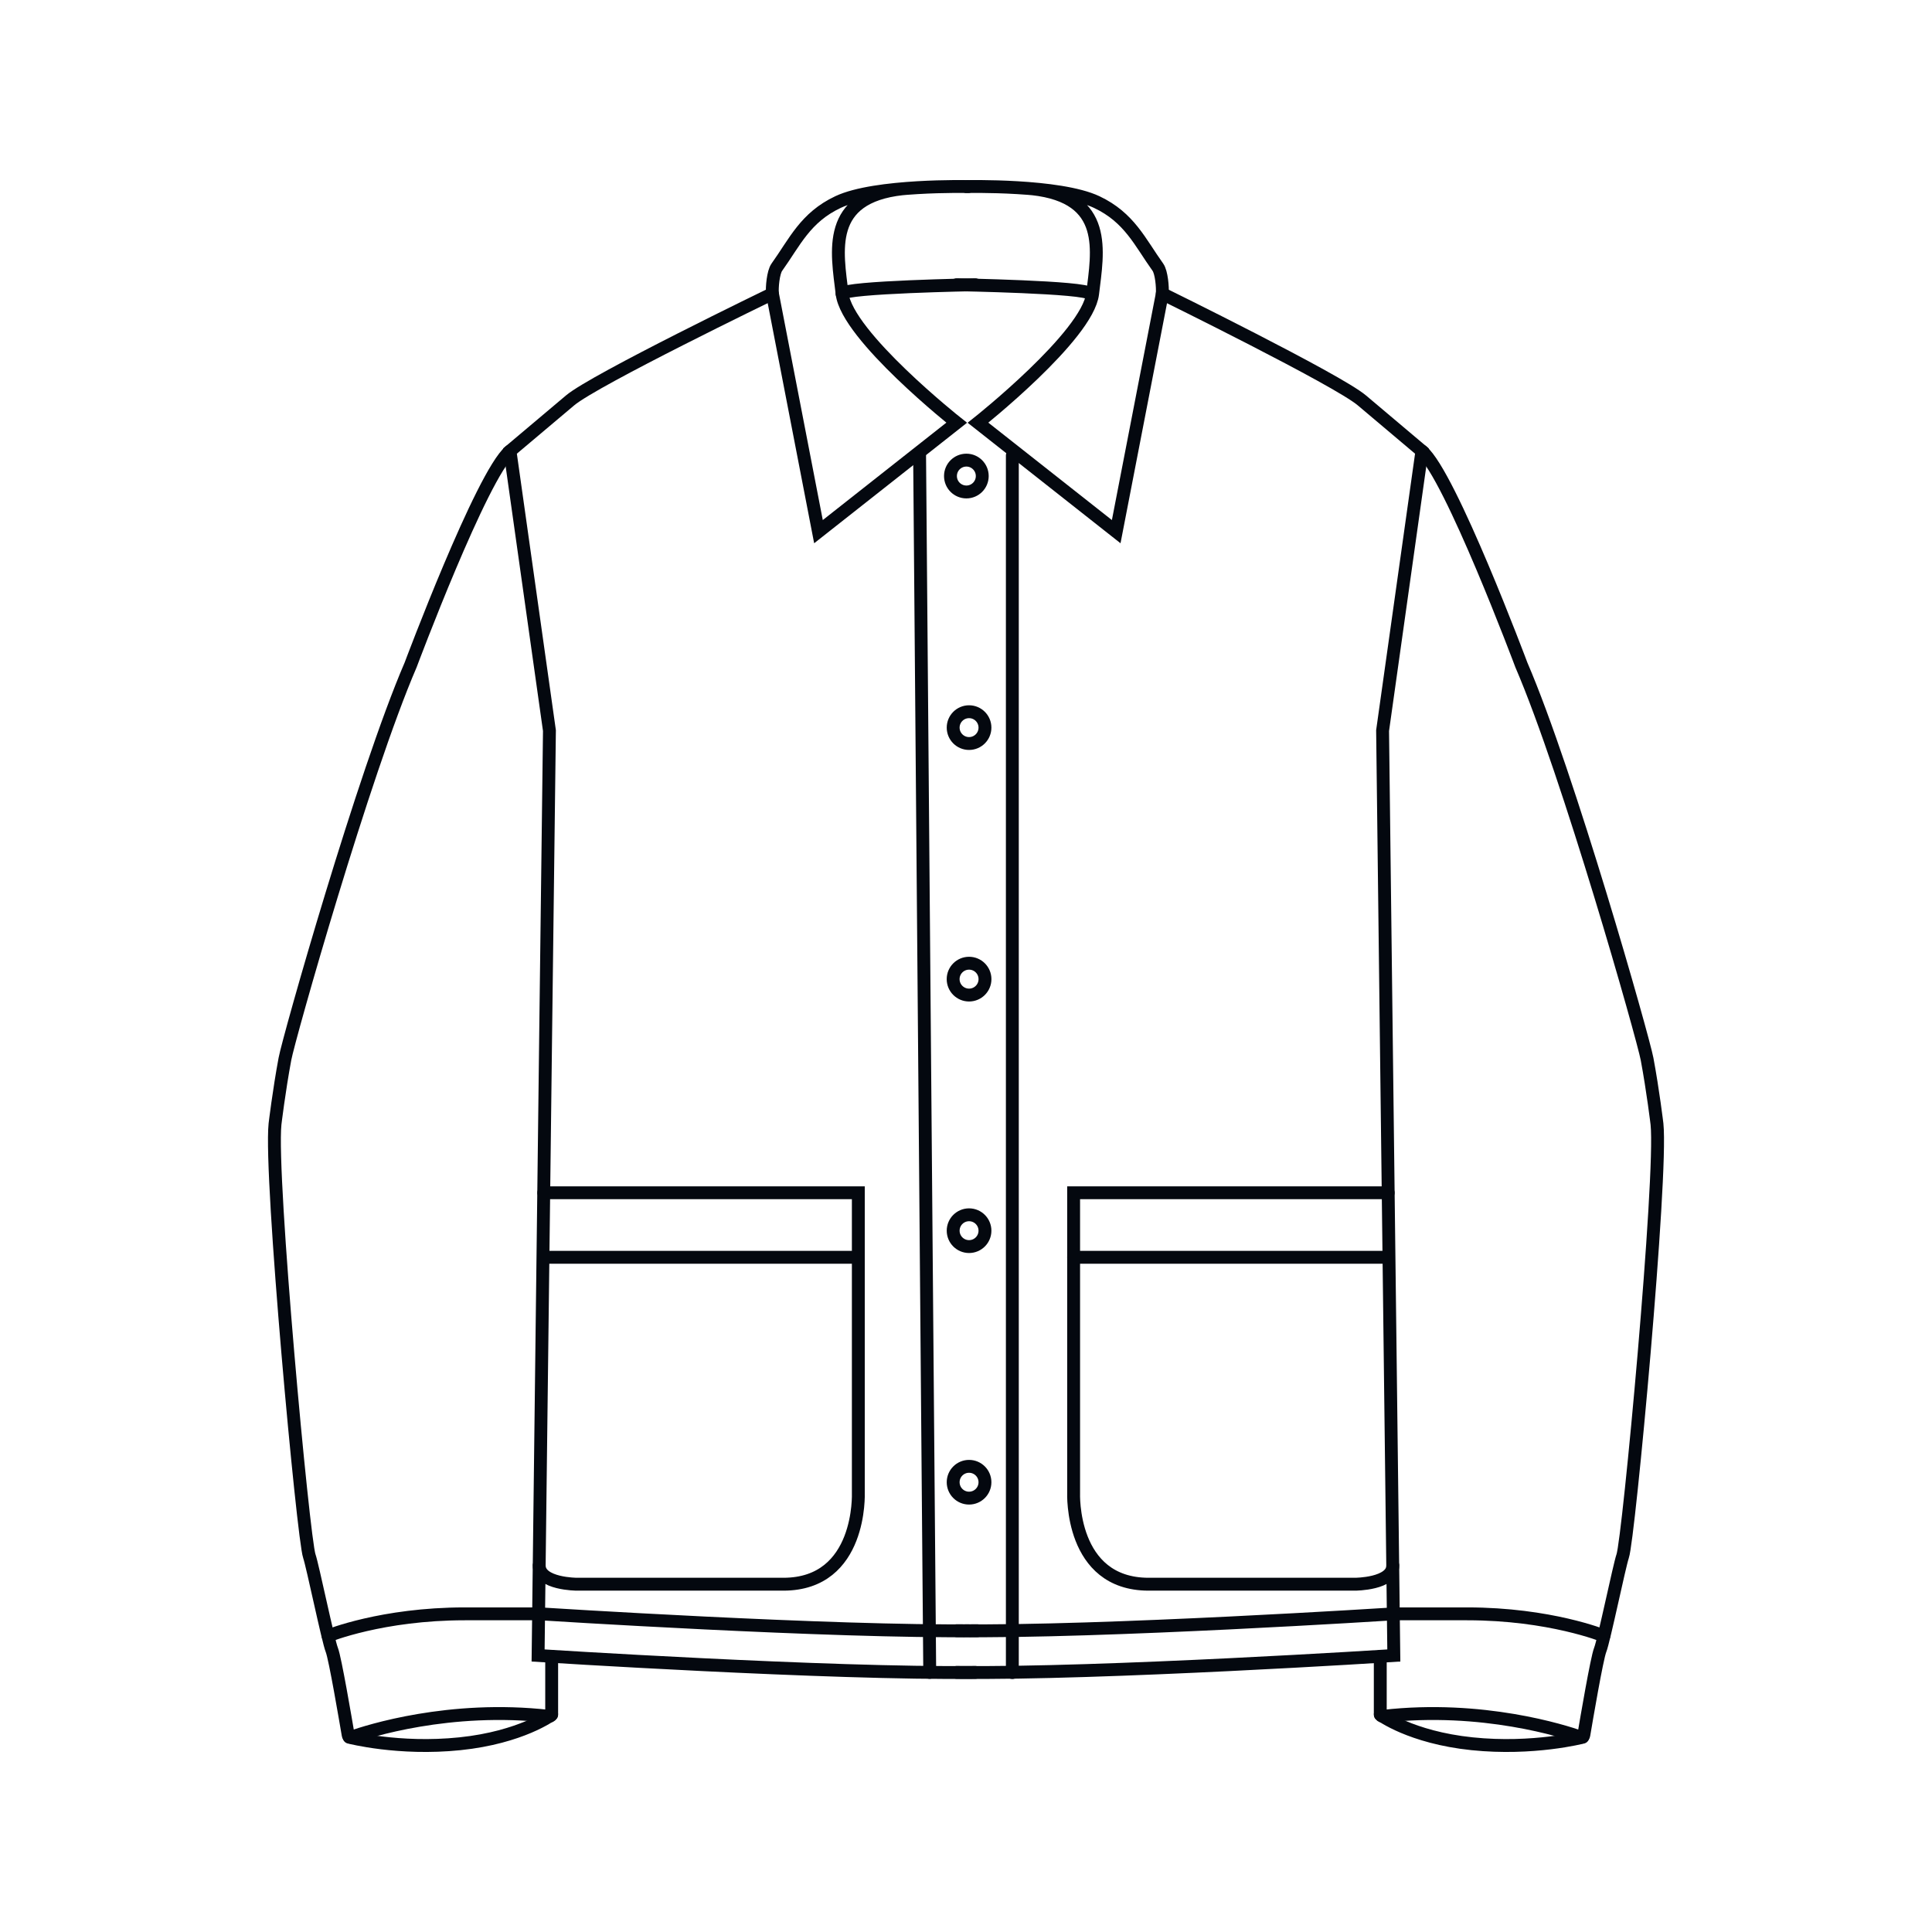 <?xml version="1.0" encoding="utf-8"?>
<!-- Generator: Adobe Illustrator 16.0.0, SVG Export Plug-In . SVG Version: 6.00 Build 0)  -->
<!DOCTYPE svg PUBLIC "-//W3C//DTD SVG 1.1//EN" "http://www.w3.org/Graphics/SVG/1.1/DTD/svg11.dtd">
<svg version="1.1" xmlns="http://www.w3.org/2000/svg" xmlns:xlink="http://www.w3.org/1999/xlink" x="0px" y="0px"  viewBox="0 0 75 75" enable-background="new 0 0 75 75" xml:space="preserve">
<g id="TENCEL_Woven">
	<g>
		<path fill="none" stroke="#04080F" stroke-width="0.5" stroke-linecap="round" stroke-miterlimit="10" d="M37.59,7.243
			c0,0-3.6-0.086-5.057,0.6c-1.275,0.6-1.682,1.562-2.377,2.531c-0.141,0.198-0.193,0.785-0.17,1.028l1.787,9.237l5.365-4.229
			c0,0-4.254-3.373-4.447-5.008c-0.195-1.635-0.643-3.747,2.344-4.075"/>
		<path fill="none" stroke="#04080F" stroke-width="0.5" stroke-linecap="round" stroke-miterlimit="10" d="M37.514,7.243
			c0,0,3.602-0.086,5.059,0.6c1.273,0.6,1.682,1.562,2.377,2.531c0.141,0.198,0.189,0.785,0.17,1.028l-1.789,9.237l-5.365-4.229
			c0,0,4.254-3.373,4.449-5.008c0.195-1.635,0.641-3.747-2.344-4.075"/>
		<path fill="none" stroke="#04080F" stroke-width="0.5" stroke-linecap="round" stroke-miterlimit="10" d="M29.984,11.401
			c0,0-6.908,3.342-7.854,4.143c-0.949,0.801-2.332,1.966-2.332,1.966l1.531,10.852l-0.145,11.652l-0.295,24.252
			c0,0,11.363,0.729,16.971,0.656"/>
		<path fill="none" stroke="#04080F" stroke-width="0.5" stroke-linecap="round" stroke-miterlimit="10" d="M21.416,64.3v2.226
			c0,0.061-0.053,0.107-0.113,0.101c-3.857-0.438-7.031,0.586-7.656,0.805c-0.061,0.022-0.121-0.017-0.131-0.08
			c-0.098-0.57-0.506-2.98-0.635-3.302c-0.146-0.364-0.746-3.278-0.873-3.642c-0.236-0.667-1.543-14.754-1.332-16.773
			c0,0,0.154-1.289,0.385-2.525c0.15-0.817,3.057-11.071,4.879-15.296c0,0,2.762-7.376,3.859-8.303"/>
		<path fill="none" stroke="#04080F" stroke-width="0.5" stroke-linecap="round" stroke-miterlimit="10" d="M12.736,63.504
			c0,0,2.09-0.855,5.309-0.855h2.924"/>
		<path fill="none" stroke="#04080F" stroke-width="0.5" stroke-linecap="round" stroke-miterlimit="10" d="M21.416,66.564
			c0,0-1.176,0.881-3.559,1.128c-2.381,0.248-4.301-0.254-4.301-0.254"/>
		<path fill="none" stroke="#04080F" stroke-width="0.5" stroke-linecap="round" stroke-miterlimit="10" d="M37.861,11.053
			c0,0-5.051,0.089-5.172,0.348"/>
		<path fill="none" stroke="#04080F" stroke-width="0.5" stroke-linecap="round" stroke-miterlimit="10" d="M21.109,46.303H33.32
			v11.652c0,0,0.146,3.544-2.912,3.544h-8.012c0,0-1.465-0.002-1.465-0.731"/>
		
			<line fill="none" stroke="#04080F" stroke-width="0.5" stroke-linecap="round" stroke-miterlimit="10" x1="33.32" y1="48.808" x2="21.18" y2="48.808"/>
		
			<line fill="none" stroke="#04080F" stroke-width="0.5" stroke-linecap="round" stroke-miterlimit="10" x1="36.092" y1="64.923" x2="35.699" y2="17.682"/>
		<path fill="none" stroke="#04080F" stroke-width="0.5" stroke-linecap="round" stroke-miterlimit="10" d="M45.119,11.401
			c0,0,6.805,3.342,7.75,4.143c0.947,0.801,2.33,1.966,2.33,1.966l-1.527,10.852l0.141,11.652l0.295,24.252
			c0,0-11.361,0.729-16.969,0.656"/>
		<path fill="none" stroke="#04080F" stroke-width="0.5" stroke-linecap="round" stroke-miterlimit="10" d="M53.582,64.3v2.226
			c0,0.061,0.055,0.107,0.115,0.101c3.857-0.438,7.031,0.586,7.656,0.805c0.059,0.022,0.121-0.017,0.131-0.08
			c0.096-0.57,0.506-2.98,0.635-3.302c0.146-0.364,0.746-3.278,0.873-3.642c0.236-0.667,1.543-14.754,1.332-16.773
			c0,0-0.154-1.289-0.385-2.525c-0.152-0.817-3.059-11.071-4.879-15.296c0,0-2.762-7.376-3.861-8.303"/>
		<path fill="none" stroke="#04080F" stroke-width="0.5" stroke-linecap="round" stroke-miterlimit="10" d="M62.262,63.504
			c0,0-2.088-0.855-5.307-0.855h-2.924"/>
		<path fill="none" stroke="#04080F" stroke-width="0.5" stroke-linecap="round" stroke-miterlimit="10" d="M53.582,66.564
			c0,0,1.178,0.881,3.561,1.128c2.381,0.248,4.299-0.254,4.299-0.254"/>
		<path fill="none" stroke="#04080F" stroke-width="0.5" stroke-linecap="round" stroke-miterlimit="10" d="M37.139,11.053
			c0,0,5.051,0.089,5.172,0.348"/>
		<path fill="none" stroke="#04080F" stroke-width="0.5" stroke-linecap="round" stroke-miterlimit="10" d="M53.889,46.303H41.678
			v11.652c0,0-0.145,3.544,2.914,3.544h8.01c0,0,1.467-0.002,1.467-0.731"/>
		
			<line fill="none" stroke="#04080F" stroke-width="0.5" stroke-linecap="round" stroke-miterlimit="10" x1="41.678" y1="48.808" x2="53.818" y2="48.808"/>
		
			<circle fill="none" stroke="#04080F" stroke-width="0.5" stroke-linecap="round" stroke-miterlimit="10" cx="37.619" cy="57.54" r="0.617"/>
		
			<circle fill="none" stroke="#04080F" stroke-width="0.5" stroke-linecap="round" stroke-miterlimit="10" cx="37.619" cy="47.775" r="0.617"/>
		
			<circle fill="none" stroke="#04080F" stroke-width="0.5" stroke-linecap="round" stroke-miterlimit="10" cx="37.619" cy="38.01" r="0.618"/>
		
			<circle fill="none" stroke="#04080F" stroke-width="0.5" stroke-linecap="round" stroke-miterlimit="10" cx="37.619" cy="28.246" r="0.617"/>
		<path fill="none" stroke="#04080F" stroke-width="0.5" stroke-linecap="round" stroke-miterlimit="10" d="M38.131,18.48
			c0,0.341-0.275,0.618-0.615,0.618c-0.344,0-0.619-0.277-0.619-0.618c0-0.341,0.275-0.618,0.619-0.618
			C37.855,17.862,38.131,18.139,38.131,18.48z"/>
		
			<line fill="none" stroke="#04080F" stroke-width="0.5" stroke-linecap="round" stroke-miterlimit="10" x1="39.299" y1="17.682" x2="39.299" y2="64.929"/>
		<path fill="none" stroke="#04080F" stroke-width="0.5" stroke-linecap="round" stroke-miterlimit="10" d="M20.969,62.649
			c0,0,11.361,0.728,16.971,0.654"/>
		<path fill="none" stroke="#04080F" stroke-width="0.5" stroke-linecap="round" stroke-miterlimit="10" d="M54.107,62.649
			c0,0-11.359,0.728-16.969,0.654"/>
	</g>
</g>
</svg>
